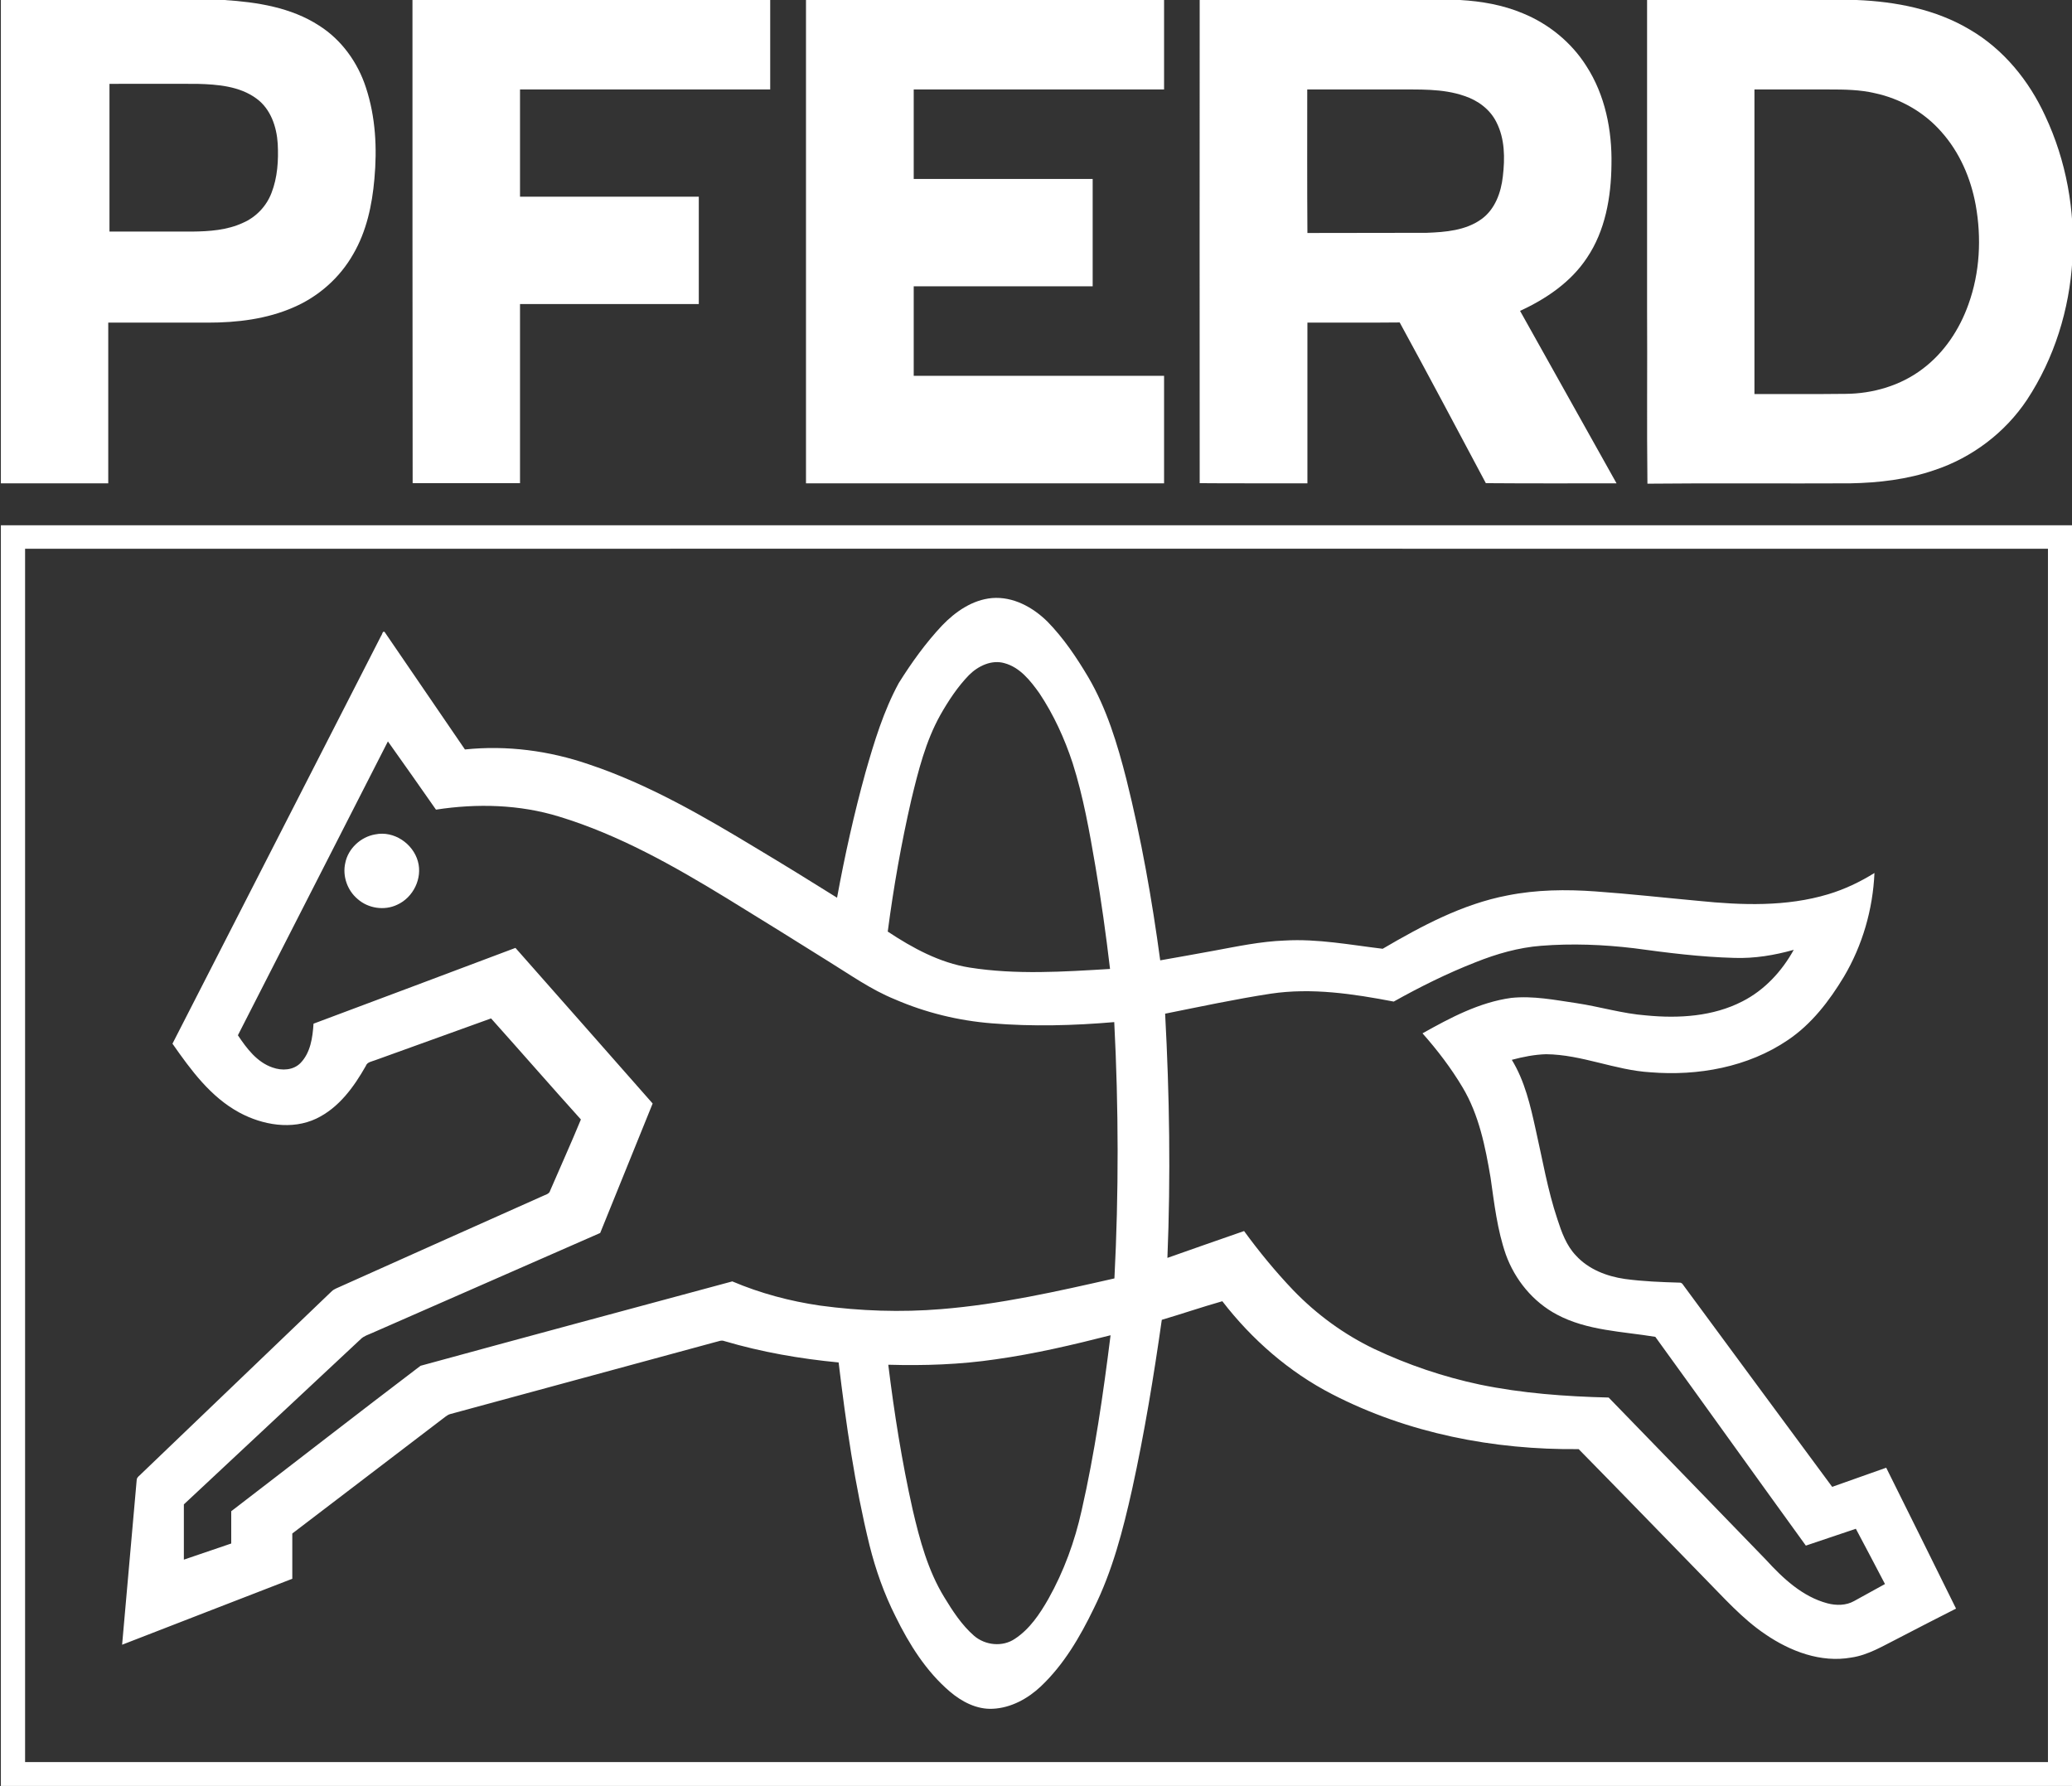 <?xml version="1.0" encoding="utf-8"?>
<!-- Generator: Adobe Illustrator 21.0.0, SVG Export Plug-In . SVG Version: 6.00 Build 0)  -->
<svg version="1.1" id="Layer_1" xmlns="http://www.w3.org/2000/svg" xmlns:xlink="http://www.w3.org/1999/xlink" x="0px" y="0px"
	 viewBox="0 0 1181 1018" style="enable-background:new 0 0 1181 1018;" xml:space="preserve">
<rect x="0" y="0" width="1181" height="1018" fill="#333333" stroke="none"/>
<style type="text/css">
	.st0{fill:#FFF;}
</style>
<g>
	<g>
		<path class="st0" d="M0.5,0h127.3c18.7,1.2,38.1,4.2,54.1,14.6c12.8,8.1,22.1,21.1,26.7,35.4c5.5,16.7,6.4,34.6,4.8,52
			c-1.3,14.9-4.5,29.9-12.1,42.9c-7.6,13.4-19.7,24.1-33.8,30.2c-15.4,6.8-32.4,8.8-49,8.8c-18.9,0-37.8,0-56.8,0
			c0,30.5,0,61.1,0,91.6c-20.4,0-40.8,0-61.2,0L0.5,0L0.5,0z M62.4,47.8c0,28.1,0,56.2,0,84.2c15.7,0,31.4,0,47.1,0
			c9.8-0.1,20-0.8,29-5c7.4-3.2,13.3-9.4,16.2-16.9c3.5-8.9,4.1-18.7,3.6-28.2c-0.6-9.6-4-19.8-12.1-25.7
			c-9.6-7.1-22.2-8.1-33.7-8.4C95.8,47.7,79.1,47.8,62.4,47.8z"/>
	</g>
	<path class="st0" d="M235.1,0H439c0,17,0,34,0,51c-47.5,0-95.1,0-142.6,0c0,20.4,0,40.7,0,61.1c34,0,67.9,0,101.9,0
		c0,20.4,0,40.8,0,61.2c-34,0-67.9,0-101.9,0c0,34,0,68.1,0,102.1c-20.4,0-40.8,0-61.2,0C235.1,183.7,235.1,91.8,235.1,0z"/>
	<path class="st0" d="M459.4,0h204.1c0,17,0,34,0,51c-47.6,0-95.2,0-142.7,0c0,17,0,34,0,51c34,0,68,0,102,0c0,20.4,0,40.8,0,61.2
		c-34,0-68,0-102,0c0,17,0,34,0,51c47.6,0,95.1,0,142.7,0c0,20.4,0,40.8,0,61.3c-68,0-136.1,0-204.1,0
		C459.4,183.7,459.4,91.8,459.4,0z"/>
	<g>
		<path class="st0" d="M683.8,0h148.4c12.2,0.7,24.4,2.8,35.8,7.6c14.7,6,27.6,16.5,36.1,29.9c10.8,16.6,14.8,36.8,14.4,56.4
			c-0.2,18.4-3.5,37.6-14,53.1c-9.1,13.8-23.3,23.4-38.1,30.2c18.3,32.8,36.7,65.5,55,98.3c-24.8,0-49.7,0.1-74.5-0.1
			c-16.3-30.6-32.5-61.2-49.1-91.6c-17.6,0.2-35.1,0-52.6,0.1c0,30.5,0,61.1,0,91.6c-20.5-0.1-40.9,0.1-61.4-0.1
			C683.8,183.6,683.7,91.8,683.8,0z M745.1,51c0,27.3-0.1,54.5,0.1,81.8c22.7-0.1,45.4,0,68-0.1c10.7-0.4,22.2-1.3,31.2-7.8
			c7.8-5.6,11.2-15.3,12.2-24.4c1.2-10.3,1.2-21.4-3.7-30.9c-3.6-7.3-10.6-12.4-18.2-14.9c-12.6-4.4-26.2-3.6-39.4-3.7
			C778.7,51,761.9,51,745.1,51z"/>
	</g>
	<g>
		<path class="st0" d="M938.8,0h119.4c22.4,0.9,45.2,5.3,64.6,16.9c19.2,11.2,33.7,29.1,42.9,49.1c24,51,20.8,114.5-10.3,161.8
			c-12.5,18.8-31.4,33.1-52.9,40.2c-15.4,5.3-31.7,7.2-47.9,7.5c-38.5,0.2-77.1-0.2-115.6,0.2c-0.4-33.2,0-66.4-0.2-99.6
			C938.8,117.3,938.8,58.7,938.8,0z M1000,51c0,57.9,0,115.7,0,173.6c17.3,0,34.6,0.1,51.9-0.1c15.6-0.1,31.4-4.7,43.9-14.2
			c12.3-9.2,21.1-22.5,26.2-36.9c6.5-18,7.5-37.8,4.1-56.6c-2.8-15.3-9.2-30.1-19.6-41.7c-9.8-11.2-23.4-18.9-37.9-22
			c-8.5-2-17.3-2.1-26.1-2.1C1028.3,51,1014.2,51,1000,51z"/>
	</g>
	<g>
		<path class="st0" d="M0.5,299.4c393.7,0,787.3,0,1181,0V1018H0.5V299.4z M14.3,312.8c0,230.5,0,461.1,0,691.6
			c384.3,0,768.7,0,1153,0c0-230.5,0-461.1,0-691.6C782.9,312.7,398.6,312.8,14.3,312.8z"/>
	</g>
	<g>
		<path class="st0" d="M537,356.5c7.6-7.9,17.3-14.6,28.4-15.6c12-1,23.3,5.2,31.6,13.4c9.2,9.4,16.6,20.4,23.3,31.7
			c10.5,17.9,16.6,38.1,21.7,58.1c8.5,34,14.6,68.5,19.3,103.3c10-1.7,20-3.6,30.1-5.4c13.6-2.5,27.1-5.4,40.9-5.9
			c18.7-1.1,37.4,2.5,55.8,4.7c22.2-13,45.5-25.5,71.1-30.4c16.5-3.3,33.4-3.5,50.1-2.3c19.7,1.4,39.3,3.6,58.9,5.4
			c24.6,2.5,50,3.4,73.9-3.8c9.3-2.8,18.1-7,26.3-12.1c-0.9,20.7-6.8,41.2-17.4,59.1c-8.3,13.8-18.4,27-31.9,36.1
			c-22.8,15.5-51.3,20.6-78.4,18.4c-20.2-1.2-39.1-10.1-59.5-10.3c-6.6,0.2-13.1,1.5-19.5,3.2c7.4,12.1,10.6,26.1,13.6,39.7
			c3.9,17.1,6.8,34.5,12.4,51.2c2.4,7.4,5.1,15,10.6,20.7c7.1,7.8,17.5,11.8,27.8,13.3c10.3,1.4,20.7,1.8,31.1,2.1
			c1.7-0.2,2.3,1.7,3.2,2.7c27.9,37.9,55.9,75.8,83.9,113.7c10.3-3.6,20.6-7.3,30.8-10.9c13.3,26.8,26.6,53.5,39.8,80.3
			c-11,5.6-22,11.2-32.9,16.9c-8.6,4.3-17.1,9.6-26.8,11c-17.3,3.1-34.7-3.5-48.9-13.2c-13.4-9-24.1-21.3-35.4-32.7
			c-23.7-24.3-47.3-48.7-71.1-72.9c-48.4,0.5-97.3-9-140.5-31.3c-24.5-12.6-45.8-31.2-62.6-53c-11.6,3.3-23,7.2-34.5,10.6
			c-4.6,32.3-9.9,64.6-16.9,96.5c-5.2,23.3-11.2,46.6-21.9,68.1c-7.8,16.1-17,31.9-30.1,44.3c-7.4,7-17,12.3-27.4,12.8
			c-9.1,0.5-17.7-4-24.5-9.8c-13.6-11.6-23.2-27-31-42.9c-6.5-12.9-11.3-26.5-14.8-40.5c-8.4-34.3-13.4-69.2-17.6-104.2
			c-22-2.1-43.9-5.9-65.2-12.2c-1.7-0.7-3.5,0.3-5.1,0.6c-50.3,13.7-100.7,27.3-151,41c-1.9,0.5-3.3,2-4.9,3.1
			c-28.4,21.7-56.8,43.3-85.2,65c0,8.6,0,17.2,0,25.8c-32.4,12.5-64.7,25.1-97,37.6c2.8-31.3,5.5-62.5,8.3-93.8
			c0-1.8,1.9-2.7,2.9-3.9c36.1-34.6,72.2-69.2,108.3-103.8c1.5-1.4,3.4-1.9,5.2-2.8c38.2-17.1,76.5-34.3,114.7-51.3
			c1.7-0.9,4.1-1.2,4.6-3.3c5.8-13.5,11.9-26.9,17.5-40.5c-17.2-19.1-34.1-38.5-51.2-57.6c-22,7.9-44,15.9-66,23.8
			c-2,0.8-4.6,1-5.4,3.3c-6.8,12-15.4,23.9-28.2,30c-13.9,6.6-30.6,3.7-43.8-3.4c-16.5-8.9-27.7-24.3-38.2-39.3
			c39.6-77.5,79.4-155,119-232.6c0.6-0.6,0.7-2.8,1.9-2.1c15.3,22.3,30.5,44.7,45.8,67c23.8-2.5,48.1,0.7,70.7,8.5
			c34.1,11.4,65.5,29.7,96.1,48.2c15.2,9.1,30.3,18.4,45.3,27.8c4.4-24,9.7-47.9,16.2-71.4c5-17.5,10.3-35,19-51
			C519.7,377.5,527.7,366.4,537,356.5z M552.3,384.8c-6.5,6.7-11.7,14.6-16.3,22.7c-8.4,15-12.6,31.9-16.6,48.5
			c-5.7,24.8-10.1,49.8-13.4,75c14.2,9.4,29.6,17.8,46.6,20.5c26.5,4.2,53.5,2.4,80.1,0.8c-2.3-19.5-5-38.9-8.3-58.3
			c-3.4-19.9-6.9-39.8-13-59c-4.6-14-10.8-27.6-19-39.9c-5.1-7.1-11-14.7-19.9-17.1C565.2,375.9,557.5,379.6,552.3,384.8z
			 M221.1,422.6c-28.5,55.8-57,111.7-85.5,167.5c5,7.5,10.9,15.4,19.8,18.4c5.3,1.9,11.8,1.6,15.9-2.6c5.7-5.9,6.9-14.5,7.4-22.4
			c38.4-14.3,76.7-28.8,115.1-43.2c26.1,29.5,52.1,59.1,78.2,88.7c-10,24.6-19.9,49.2-29.9,73.8c-43.3,19-86.6,38-130,57
			c-2.2,1-4.7,1.7-6.5,3.5c-33.6,31.4-67.2,62.8-100.8,94.2c0,10.5,0,21,0,31.5c9-3.1,18-6.1,27-9.2c0-6.1,0-12.3,0-18.4
			c36-27.6,71.8-55.5,107.9-82.9c59.2-16.2,118.4-32.1,177.7-48.1c16,6.8,32.9,11.3,50.1,13.8c22.9,3.1,46,3.9,69,2
			c33.4-2.7,66.1-10.1,98.7-17.5c2.5-48.7,2.4-97.5-0.1-146.1c-23.2,2-46.6,2.6-69.8,0.7c-19-1.5-37.8-6.1-55.3-13.7
			c-13.5-5.5-25.3-13.9-37.6-21.5c-19.3-12.1-38.6-24.1-58-36c-30.3-18.5-61.5-36.2-95.6-46.6c-22.7-7-46.9-7.6-70.3-4
			C239.4,448.5,230.3,435.5,221.1,422.6z M878.4,539.1c-12.9,1-25.4,4.6-37.4,9.4c-16.1,6.3-31.6,14-46.6,22.4
			c-23-4.4-46.7-8-70.1-4.5c-20.2,3.1-40.2,7.4-60.2,11.4c2.5,46.4,3.2,92.8,1.3,139.2c14.6-5.1,29.1-10.3,43.7-15.3
			c8.6,11.8,17.9,23.1,28,33.7c13.3,13.8,29,25.3,46.4,33.6c19.1,9,39.2,15.8,59.9,20.2c24.2,5,48.9,6.8,73.5,7.4
			c29.9,30.8,59.8,61.6,89.6,92.4c9.7,10.6,20.8,21.1,35.1,24.9c5,1.3,10.6,1.3,15.2-1.3c5.9-3.2,11.8-6.5,17.6-9.7
			c-5.5-10.5-11-21-16.6-31.5c-9.5,3.2-19,6.4-28.5,9.6c-28.7-39.6-57.1-79.4-85.8-119c-18.8-3.1-38.9-3.5-56.1-12.7
			c-13.6-7.2-23.9-19.8-29.1-34.2c-4.9-14.1-6.6-29.1-8.7-43.8c-3-17.7-6.6-35.8-15.9-51.4c-6.6-11.1-14.4-21.3-22.9-30.9
			c15.9-8.9,32.4-17.7,50.6-20.2c12.5-1.3,24.9,1.2,37.2,3c13.3,2,26.3,6,39.8,7c18.5,1.8,38,0.6,54.7-8
			c12.6-6.4,22.5-17.1,29.3-29.4c-11,3.1-22.4,5-33.9,4.6c-19.1-0.5-38.1-2.9-57.1-5.5C913.8,538.4,896,537.7,878.4,539.1z
			 M567.6,774.8c-20.3,3-40.8,3.7-61.3,3.1c3.4,27.7,7.8,55.4,13.9,82.6c4,17.2,8.7,34.7,18,49.9c4.8,7.9,10,15.9,17,22
			c6.4,5.5,16.3,6.5,23.3,1.7c8.4-5.5,14.2-14.2,19.1-22.8c8.8-15.7,15-32.7,18.9-50.3c7.5-32.9,12.3-66.4,16.5-99.9
			C611.4,766.6,589.7,771.7,567.6,774.8z"/>
	</g>
	<path class="st0" d="M213.9,475.6c10.6-2.2,21.5,5.2,24.3,15.4c2.7,9.7-2.7,20.6-11.8,24.7c-7.3,3.5-16.5,2.1-22.5-3.2
		c-5.9-4.9-8.8-13.1-7.1-20.6C198.4,483.7,205.6,477,213.9,475.6z"/>
</g>
</svg>
